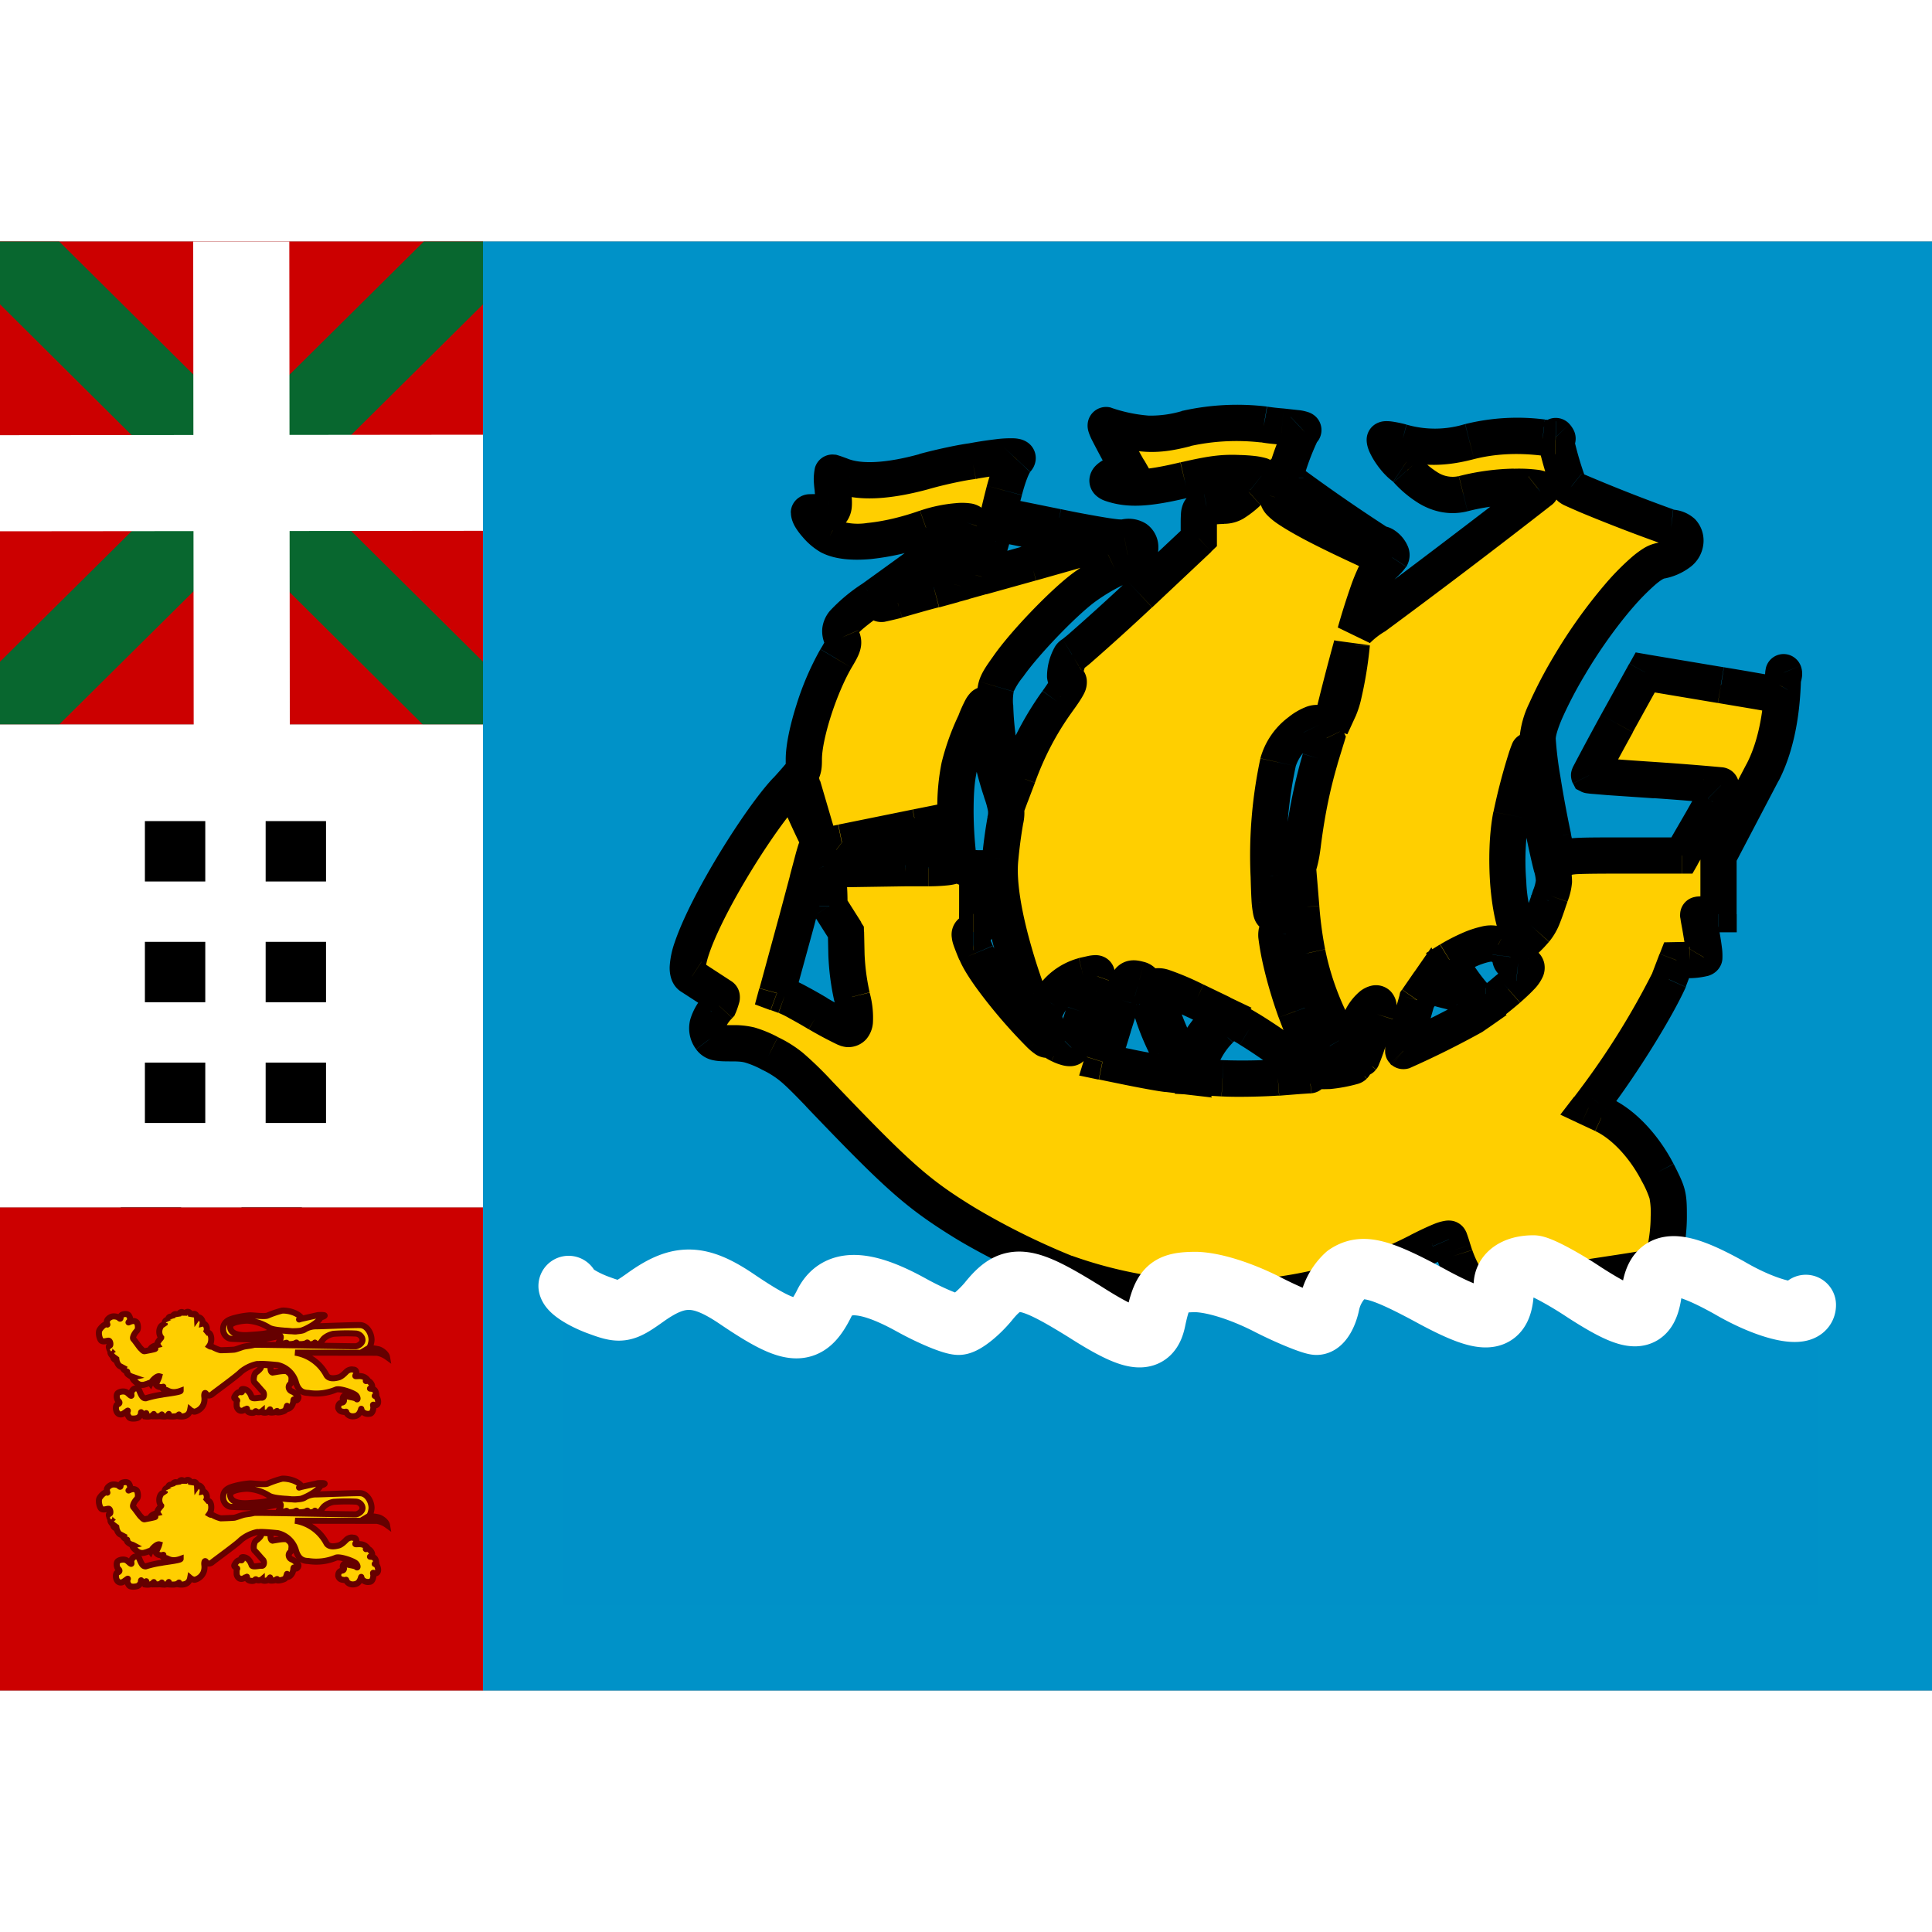 <svg fill="none" xmlns="http://www.w3.org/2000/svg" viewBox="0 0 16 12" height="1em" width="1em">
  <rect x="0" y="0" width="16" height="12" fill="#808080" stroke="none"/>
  <path fill="#C00" d="M0 0h4v4H0z"/>
  <path d="M4 .52V0h-.49L0 3.48V4h.49L4 .52z" fill="#08672F"/>
  <path d="M0 .52V0h.49L4 3.48V4h-.499L0 .52z" fill="#08672F"/>
  <path d="M0 1.604L4 1.6v.796L0 2.4v-.796z" fill="#fff"/>
  <path d="M1.6 0h.796L2.4 4h-.796L1.6 0zM0 4h4v4H0V4z" fill="#fff"/>
  <path fill="#000" d="M1.2 4.8h.5v.5h-.5zm0 2h.5v.5h-.5zm0-1h.5v.5h-.5zM1 8h.5v.5H1zm1.2-2.2h.5v.5h-.5zM2 8h.5v.5H2zm.2-3.2h.5v.5h-.5zm0 2h.5v.5h-.5z"/>
  <path d="M0 12h4V8H0v4z" fill="#C00"/>
  <path d="M4 0h12v12H4V0z" fill="#0092C8"/>
  <path d="M1.335 9.077c-.038-.046 0-.131.033-.095-.017-.035.012-.062.025-.045-.006-.028.022-.047.035-.02-.004-.032.037-.05.048-.016 0-.031.041-.056.05-.01.008-.035.053-.04.057.01.013-.03.047-.027.049.015.014-.02.052.01.046.045.023-.006.052.044.023.08.05-.028.063.064.032.106.016.01.017.001.031.01.014.007.04.02.063.025.02 0 .098-.003.114-.005.015-.003.037-.011.063-.02.027-.01.066-.01.101-.02.029-.003.82.014.843.012.022-.003.056-.026.054-.054-.002-.028-.028-.049-.054-.051a1.499 1.499 0 00-.186.002.168.168 0 00-.077.036c-.008.006-.022.028-.034.042-.011.01-.042.011-.042-.002 0-.008-.003.002-.01.005-.01.007-.055.008-.053 0 .003-.01 0-.012-.012-.002a.15.15 0 01-.082.002c.006-.012.006-.01-.012-.001-.012.005-.06.01-.064 0 0-.009-.006-.005-.013-.003-.055.016-.06-.002-.052-.01.009-.007.022-.051.008-.049l-.131.026c-.03.005-.246 0-.275-.003-.03-.002-.063-.032-.065-.074-.003-.067.049-.084.08-.094a.69.69 0 01.142-.026c.032 0 .122.012.146.002a.817.817 0 01.12-.041c.031-.003.12.008.163.062-.022.01-.033.016-.008.007l.143-.032c.08-.004.059.009.02.02-.013.042-.129.103-.165.11a.517.517 0 01-.133-.001c-.017-.002-.1-.006-.13-.026a.378.378 0 00-.178-.057c-.037 0-.143.012-.142.05 0 .069.098.072.14.07.042-.003.147-.008.177-.02a.426.426 0 01.129-.017c.035 0 .086.009.102.006.016-.003.052-.003.07-.016a.178.178 0 01.094-.026c.039 0 .324-.012.363-.01.056 0 .095.065.096.12 0 .025-.012.063-.022.069a.59.59 0 01.075.01c.027.005.07.036.075.065a.2.2 0 00-.083-.035l-.678-.001a.356.356 0 01.26.187c.023.038.08.023.1.018.021-.005.046-.028.063-.046.018-.018.045-.023.057-.018.028-.003.032.028.022.043-.01.016.002.01.03.01.028 0 .052.01.069.033-.016.016-.024.003-.001.006.023.002.05.046.033.059-.015.007-.019.005 0 .007.029.003.037.022.04.057-.024.005-.012-.003 0 .01.013.012.03.069-.013.071-.016-.008-.016-.01-.013.008.004.018-.005.061-.03.061-.033.007-.064-.013-.068-.036-.003-.023-.003.045-.051.055-.045.011-.07-.016-.073-.03-.004-.012-.002-.002-.02-.004-.017-.003-.039-.003-.048-.033 0-.018.003-.042.034-.045.014-.003.018-.022.008-.024-.01-.003-.002-.041.02-.031.023.01.076.013.088.025.012.013.016-.01-.003-.03-.02-.02-.137-.062-.168-.046a.423.423 0 01-.218.028c-.02-.005-.081.009-.11-.084a.204.204 0 00-.152-.148c-.198-.02-.188-.004-.059.002 0 .018-.005.054.016.06.035-.005.108-.022.125-.006.018.015.035.028.032.064-.004.035.001.025-.014.04-.016.016-.01.046.015.057.025.01.035.023.051.038.016.015-.007.046-.02.036-.015-.01-.015-.01-.017.01-.001.02-.019.059-.048.062-.007-.003-.005-.013-.004-.021.002-.018-.006.022-.015.033-.006.008-.056.022-.07.015.007-.016.003-.01-.01-.002-.011.005-.076.014-.047-.018.007-.012-.01.015-.02.02-.008.005-.047.008-.047-.007-.012.01-.04.01-.045.002-.009-.01-.01.008-.025.01-.016.003-.05-.002-.052-.023-.002-.02.003-.007-.016-.005-.047.033-.07-.012-.07-.028 0-.015-.002-.033.004-.043.005-.01-.033-.014-.022-.034.014-.024.027-.042.053-.038.012.003.01-.005.005-.015-.005-.01.014-.015.037-.005.023.01.039.036.046.059.007.023.06.005.084.007.022.003.024-.038.01-.05-.014-.014-.052-.06-.068-.075-.016-.015-.005-.069.009-.082.081-.058.036-.076.007-.071a.315.315 0 00-.131.065c-.025.028-.215.166-.233.181-.017.016-.043.02-.053.002-.01-.018-.018-.006-.016.02.014.097-.068.127-.083.126a.07.07 0 01-.034-.016c-.01.054-.056.06-.097.054 0-.006.008-.018.003-.014-.013.019-.054.017-.09.014-.002-.011.012-.025.005-.017-.012.023-.032.02-.066.017 0-.005.016-.022.008-.012-.014.017-.045.011-.068.012-.003-.004.012-.03-.002-.013-.013.015-.04.018-.067.014-.005-.013.006-.013.008-.021.007-.013-.003 0-.012 0-.009 0-.02.003-.026-.01-.005-.013-.002.013-.007.02-.006.006-.011.02-.029.025-.017.005-.063.01-.07-.013-.01-.01-.014-.033-.007-.046.007-.013-.033.025-.05.028-.052.01-.058-.074-.036-.082.023-.007.02-.02.007-.03C.967 9.59.96 9.55.976 9.537c.016-.013.052-.02.075-.005.014.01.043.043.037.018-.004-.016.006-.036.017-.045.01-.009.04-.011.048.009.018.047.031.067.054.066a.833.833 0 01.133-.03c.025-.006.156-.02.156-.032-.079.029-.11-.008-.12-.006-.008.003-.03-.008-.03-.015 0-.016.02-.014-.008-.009-.016-.001-.031-.002-.046-.02-.002-.01.02-.042.027-.07-.018-.005-.058.03-.072.06-.009-.012-.012-.001-.045.007a.07.07 0 01-.055-.003c-.014-.007-.069-.051-.042-.057l-.02-.007c-.02-.009-.038-.026-.032-.03-.005-.008.005-.008-.003-.01-.01-.002-.036-.022-.03-.03l-.028-.015C.979 9.306.967 9.28.965 9.266c-.011.001-.035-.021-.024-.028C.922 9.224.907 9.2.919 9.192c-.01-.009-.018-.025-.01-.019-.012-.014-.008-.03 0-.03.009 0 .006-.04-.01-.04s-.041.013-.06 0c-.015-.013-.028-.067-.014-.09.014-.023.042-.048.056-.046.014.003.007.008.004-.015-.004-.023.02-.04.035-.046.018-.009.054-.003.065.008.01.01.014.01.014-.008 0-.013.013-.02.025-.022.02-.005.036 0 .043.01.01.016.017.035.003.05-.014.016-.001.003.021-.002.015-.006.041.001.046.018.006.017.01.048-.005.063-.016.016-.039.054-.027.067.013.013.051.069.06.077.009.007.02.025.033.023l.042-.008c.049-.01.07-.016.008-.014.014-.02.044-.027.057-.03-.012-.018.03-.056.03-.06zm0 1.393c-.038-.047 0-.132.033-.096-.017-.035.012-.062.025-.045-.006-.028.022-.047.035-.02-.004-.032.037-.05.048-.016 0-.031.041-.056.05-.01.008-.035.053-.04.057.01.013-.03.047-.027.049.015.014-.02.052.01.046.044.023-.005.052.045.023.082.05-.029.063.064.032.105.016.01.017.002.031.01a.27.27 0 00.063.025c.02 0 .098-.003.114-.005.015-.003.037-.012.063-.02.027-.01.066-.01.101-.02.029-.003.82.014.843.012.022-.003.056-.026.054-.054-.002-.028-.028-.049-.054-.051a1.508 1.508 0 00-.186.002.168.168 0 00-.077.036c-.008.006-.022.028-.034.042-.011.01-.042.011-.042-.002 0-.008-.003.002-.01.005-.01.007-.055.008-.053 0 .003-.01 0-.012-.012-.002a.149.149 0 01-.082.002c.006-.012.006-.01-.012-.001-.012.005-.06.01-.064 0 0-.009-.006-.005-.013-.003-.055.016-.06-.002-.052-.01.009-.007.022-.051.008-.049l-.131.026c-.03.005-.246 0-.275-.003-.03-.002-.063-.032-.065-.074-.003-.067.049-.084.08-.094a.692.692 0 01.142-.026c.032 0 .122.012.146.002a.818.818 0 01.12-.041c.031-.003.12.008.163.062-.022.01-.033.016-.008.007l.143-.032c.08-.004.059.009.02.02-.013.042-.129.102-.165.11a.517.517 0 01-.133-.001c-.017-.002-.1-.006-.13-.027a.379.379 0 00-.178-.056c-.037 0-.143.012-.142.05 0 .069.098.072.14.07.042-.003.147-.008.177-.02a.429.429 0 01.129-.017c.035 0 .086.009.102.006.016-.002.052-.003.07-.016a.178.178 0 01.094-.026c.039 0 .324-.012.363-.01.056 0 .095.065.096.12 0 .025-.012.063-.022.069a.59.59 0 01.075.01c.027.005.07.036.075.065a.201.201 0 00-.083-.035l-.678-.001a.356.356 0 01.26.187c.023.038.08.023.1.018.021-.005.046-.028.063-.046.018-.018.045-.023.057-.018.028-.003.032.028.022.043-.01.015.002.01.03.01.028 0 .052.01.069.033-.016.016-.024.003-.001.006.023.002.05.046.033.059-.015.008-.019.005 0 .007.029.003.037.022.04.057-.024.005-.012-.003 0 .01.013.012.03.069-.013.071-.016-.008-.016-.009-.013.008.004.018-.005.061-.03.061-.033.007-.064-.013-.068-.036-.003-.023-.003.045-.051.055-.045.011-.07-.016-.073-.03-.004-.012-.002-.002-.02-.004-.017-.003-.039-.003-.048-.034 0-.017.003-.04.034-.044.014-.003.018-.022.008-.024-.01-.003-.002-.041.02-.031.023.01.076.013.088.025.012.013.016-.01-.003-.03-.02-.02-.137-.061-.168-.046a.422.422 0 01-.218.028c-.02-.005-.081.009-.11-.084a.204.204 0 00-.152-.148c-.198-.02-.188-.004-.059.002 0 .018-.005.054.016.06.035-.005.108-.022.125-.006.018.015.035.028.032.063-.004.036.001.026-.014.041-.016.016-.01.046.015.057.025.01.035.023.051.038.016.015-.007.046-.02.036-.015-.01-.015-.01-.017.01-.001.02-.019.059-.048.062-.007-.003-.005-.013-.004-.021.002-.018-.006.022-.015.033-.006.008-.056.022-.07.015.007-.016.003-.01-.01-.002-.011.005-.076.014-.047-.018.007-.012-.01.015-.02.02-.008.005-.047.008-.047-.007-.012.01-.04.01-.045.002-.009-.01-.01.008-.025.01-.016.003-.05-.002-.052-.023-.002-.02.003-.007-.016-.005-.047.033-.07-.012-.07-.028 0-.015-.002-.033.004-.043.005-.01-.033-.014-.022-.034.014-.024.027-.042.053-.038.012.003.01-.005.005-.015-.005-.01.014-.015.037-.005.023.01.039.036.046.059.007.023.06.005.084.007.022.003.024-.038.01-.05-.014-.014-.052-.06-.068-.075-.016-.015-.005-.069.009-.082.081-.058.036-.076.007-.071a.315.315 0 00-.131.065c-.025.028-.215.166-.233.181-.017.016-.043.02-.053.002-.01-.018-.018-.005-.016.02.014.096-.068.127-.083.126a.07.07 0 01-.034-.016c-.01.054-.056.06-.097.054 0-.006.008-.018.003-.014-.013.019-.054.017-.09.014-.002-.011.012-.025.005-.017-.012.023-.032.02-.066.017 0-.005.016-.022.008-.012-.014.017-.045.011-.068.012-.003-.004.012-.03-.002-.013-.013.015-.04.018-.067.014-.005-.013.006-.013.008-.021.007-.013-.003 0-.012 0-.009 0-.02.003-.026-.01-.005-.013-.002.013-.007.02-.006.006-.011.02-.029.025-.017.005-.063.01-.07-.013-.01-.01-.014-.033-.007-.046.007-.013-.033.025-.05.028-.052.01-.058-.074-.036-.082.023-.007.02-.02.007-.03-.012-.01-.019-.051-.003-.064.016-.013.052-.02.075-.005.014.01.043.043.037.018-.004-.016.006-.036.017-.044.01-.01.04-.012.048.008.018.047.031.067.054.066a.83.83 0 01.133-.03c.025-.006.156-.02.156-.032-.079.029-.11-.008-.12-.006-.008.003-.03-.008-.03-.015 0-.016.02-.014-.008-.009-.016-.001-.031-.002-.046-.02-.002-.01.02-.042.027-.07-.018-.005-.058.03-.072.06-.009-.012-.012-.001-.045.007a.07.07 0 01-.055-.003c-.014-.007-.069-.051-.042-.057a.069.069 0 00-.02-.007c-.02-.009-.038-.026-.032-.03-.005-.008.005-.008-.003-.01-.01-.002-.036-.022-.03-.03l-.028-.015c-.013-.008-.025-.034-.027-.047-.011.001-.035-.021-.024-.028-.019-.014-.034-.038-.022-.046-.01-.009-.018-.025-.01-.019-.012-.014-.008-.03 0-.03.009 0 .006-.04-.01-.04s-.041.013-.06 0c-.015-.013-.028-.067-.014-.09.014-.023.042-.048.056-.046.014.003.007.008.004-.015-.004-.023.02-.04.035-.046.018-.009.054-.003.065.008.01.01.014.01.014-.008 0-.013.013-.02.025-.022.02-.005.036 0 .043.01.01.016.017.035.003.05-.014.016-.001.003.021-.002.015-.006.041.001.046.018.006.018.01.048-.005.063-.016.016-.039.054-.027.067.013.013.051.069.06.077.009.007.02.025.033.023l.042-.008c.049-.01.07-.016.008-.014.014-.02.044-.027.057-.03-.012-.018.03-.056.03-.06z" fill="#FFCF00" stroke="#650000" stroke-width=".05"/>
  <path fill-rule="evenodd" clip-rule="evenodd" d="M9.823 1.549c.185-.046.485-.061.646-.034.032.007.09.012.149.018.095.009.19.018.176.03a1.446 1.446 0 00-.148.396c0 .021.755.546.787.546.042 0 .106.076.089.106a1.05 1.05 0 01-.104.105c-.046.044-.122.27-.194.522a.672.672 0 01.165-.135c.11-.074 1.082-.812 1.365-1.036.032-.023-.048-.038-.215-.036a1.83 1.83 0 00-.42.057c-.225.057-.393-.118-.465-.193a.278.278 0 00-.031-.03c-.063-.043-.154-.174-.154-.223 0-.01.061-.002.141.02.186.052.35.05.562-.005.19-.049.392-.06.605-.034l.028.004c.038.007.063.01.078.01.014.092.105.389.122.403.034.03.779.323.836.33.084.01.118.044.118.116 0 .07-.086.135-.209.158-.143.028-.502.442-.753.87-.17.287-.262.5-.262.604 0 .106.063.51.129.817.04.182.05.213.071.184.024-.03.087-.034.51-.034h.485l.164-.286c.09-.158.163-.291.158-.294a9.572 9.572 0 00-.546-.044 19.24 19.24 0 01-.545-.04 8.881 8.881 0 01.23-.43l.235-.422.476.08.15.025c.2.034.361.06.387.066.046.008.063 0 .1-.066a.41.41 0 00.027-.058v.01c-.005.137-.02.483-.168.77l-.365.695v.48h-.084a.45.45 0 00-.084.005l.016.099.015.085a.635.635 0 01.02.171c-.007.01-.062.02-.121.02l-.11.001-.061.16a6.55 6.55 0 01-.618.997l-.051.065.118.055c.167.076.34.258.454.478.088.174.093.186.093.37 0 .18-.049.41-.089.413l-.51.078-.233.036c-.4.061-.738.108-.753.103-.044-.016-.15-.194-.186-.31l-.013-.043c-.014-.044-.026-.082-.031-.093-.004-.017-.087.013-.256.1a3.44 3.44 0 01-.852.306 3.73 3.73 0 01-2.07-.127 6.052 6.052 0 01-.84-.416c-.39-.241-.551-.383-1.203-1.066-.211-.22-.266-.264-.41-.336-.145-.072-.187-.083-.314-.083-.118 0-.15-.006-.175-.04-.053-.074-.032-.16.07-.27 0 0 .031-.072.02-.079l-.247-.16c-.19-.098.499-1.244.784-1.544.139-.148.145-.157.145-.258 0-.203.13-.603.266-.836.064-.105.07-.124.049-.173-.04-.089 0-.14.257-.324.51-.365.808-.59.817-.615.015-.047-.207-.03-.378.03-.342.12-.65.148-.798.071-.067-.033-.17-.152-.17-.196 0-.007.07-.007.156 0 .064.004.051-.1.04-.193a.829.829 0 01-.007-.086c0-.03.003-.053.007-.053l.066.023.022.009c.15.052.378.04.67-.04.143-.04.324-.079.4-.087 0 0 .43-.08.368-.013-.034.036-.07.127-.104.256-.03.11-.05.2-.05.203l.065.013.424.086c.32.066.509.095.555.087.08-.017.131.017.131.087 0 .059-.042.095-.211.173a1.796 1.796 0 00-.264.16 3.833 3.833 0 00-.618.648.613.613 0 00-.099.166c-.01.037-.01.078-.01.153 0 .178.041.449.096.635l.034.116.059-.159a2.51 2.51 0 01.325-.62c.095-.13.112-.166.084-.177-.044-.017 0-.188.038-.211.038-.024.292-.248.562-.502l.49-.46v-.123c0-.119.001-.123.065-.136a1.06 1.06 0 01.143-.012c.061-.002.1-.024.203-.117.067-.063.118-.122.107-.13a.63.63 0 00-.187-.024c-.137-.006-.23.006-.45.057-.31.074-.462.08-.606.032-.099-.034.049-.093.142-.119 0 0-.22-.378-.186-.368.291.09.412.093.663.03zm4.95 2.02c-.004-.011-.005.007-.006.047.007-.02.01-.038.007-.047zM12.89 1.615c-.008-.008-.009.001-.006.023.02 0 .02-.006.006-.023zm-1.694 1.728c-.093.333-.174.674-.174.674l.074-.16c.04-.09.1-.451.1-.506v-.008zm.188-.762l-.002-.001.002.001zm-.002-.001c-.043-.028-.771-.54-.771-.54l-.025.084c-.024.08.595.363.759.439l.037.017zm-2.74-.168c.443.09.452.093.37.116l-.213.06-.258.073-.41.115.015-.057c.047-.195.101-.383.112-.383.008 0 .18.034.384.076zm-.739.427l.043-.152.052-.178c.007-.013.007-.025.005-.025-.007 0-.69.501-.707.516a.563.563 0 00.135-.03l.308-.087.164-.044zm3.084 1.273l-.053.174a4.38 4.38 0 00-.142.691.661.661 0 01-.11.336 1.565 1.565 0 00-.103.2c-.056.129-.062.036-.071-.259a3.682 3.682 0 01.078-.941c.044-.2.316-.374.346-.313l.055.112zm-2.662.685c.017-.072.011-.116-.031-.24a2.302 2.302 0 01-.118-.555c.004-.21-.018-.224-.097-.023-.135.302-.165.433-.165.746 0 .172.01.322.027.375.024.08.034.09.089.09h.063v.265c0 .22-.004.264-.031.264-.045 0-.04.024.023.174.101.243.633.81.58.706-.173-.357-.422-1.083-.382-1.487.013-.124.032-.268.042-.315zm4.525.385c.027.108.027.127-.01.237a1.486 1.486 0 00-.014.04.816.816 0 01-.109.241c-.1.11-.101.112-.127.066-.1-.193-.139-.681-.075-1.013.027-.146.135-.535.147-.535.004 0 .017.078.032.173.027.195.11.614.156.791zM6.647 4.51l.137.467s-.188-.391-.192-.431l.055-.036zm1.234.662c0 .01-.086.019-.192.019h-.192l-.525.008c.003-.014.15-.074.32-.145h.001l.104-.043c.197.01.393.023.413.049a.49.49 0 01.071.112zm-.484-.16l-.08-.005c-.171-.008-.327-.016-.345-.03l.616-.125.235-.047c-.009.03-.217.12-.426.206zm-.391.707l-.138-.215c0-.176-.008-.24-.046-.328a.553.553 0 00-.067-.135c-.004 0-.03.1-.068.247l-.095.357-.158.58.063.023c.036.013.16.078.276.148.119.07.23.127.25.127.067 0 .075-.087.033-.267a1.877 1.877 0 01-.046-.35l-.004-.187zm3.821.176c.049.245.137.476.275.717.065.114.116.211.111.215a.778.778 0 01-.255.043c-.03-.02-.148-.275-.228-.495-.09-.248-.173-.59-.158-.654a1.84 1.84 0 01.101-.234l.087-.18.017.207c.008.114.03.286.05.38zm1.682.03c.005-.036-.019-.058-.101-.1-.11-.055-.403.125-.403.125.067.14.251.383.3.383.012 0 .095-.064.185-.142.175-.152.194-.203.082-.214-.056-.006-.067-.014-.063-.053zm-.264.46l-.054.039c-.074.05-.56.29-.57.28a5.99 5.99 0 01.114-.422l.103-.148c.021.04.081.055.143.07.055.014.11.027.142.059l.123.122zm-.966.379a5.63 5.63 0 00.127-.364c.059-.19-.136-.044-.16.127-.016.112.005.265.033.237zm-2.3-.379c-.049.15-.097.284-.106.292-.008.01-.053 0-.099-.023-.07-.036-.087-.057-.11-.15-.025-.104-.025-.112.028-.203a.457.457 0 01.278-.22c.114-.028.12-.028.11.002-.005.01-.03.086-.063.186l-.038.116zm.69.305a1.821 1.821 0 01-.15-.391c-.03-.144-.044-.176-.082-.186-.085-.024-.093-.013-.148.171l-.068.22-.04.127-.05.163.215.044c.116.023.262.05.323.057l.11.013-.11-.218zm.234-.4l.22.106-.098.11a.788.788 0 00-.133.207.579.579 0 01-.048.112c-.038.043-.274-.507-.274-.636 0-.045.078-.02.333.101zm.68.635l.263-.02c.043-.004-.268-.238-.5-.38a1.313 1.313 0 00-.152-.087.83.83 0 00-.093.093.69.69 0 00-.179.322l-.013.065.216.013c.118.006.325.002.457-.006z" fill="#FFCF00"/>
  <path d="M10.469 1.515l.03-.147h-.005l-.025.147zm-.646.034l-.037-.145.037.145zm.795-.016l.014-.15-.014.15zm.176.03l-.101-.11-.002.002.103.109zm.728 1.048l.125.083.005-.009-.13-.074zm-.104.105l-.101-.11.101.11zm-.194.522l-.144-.041.266.129-.122-.088zm.165-.135l-.084-.124.084.124zm1.365-1.036l-.089-.12-.004.003.093.117zm-.215-.036l-.002-.15.002.15zm-.42.057l-.036-.145.036.145zm-.465-.193l-.112.1.004.003.108-.103zm0 0l.113-.1-.002-.002-.11.102zm0 0l.111-.102-.002-.002-.109.104zm-.031-.03l.083-.126-.083.125zm-.013-.204l.041-.144h-.002l-.039.144zm.562-.004l-.038-.145.038.145zm.605-.034l.024-.148h-.006l-.018.148zm.028.004l.026-.147h-.002l-.024.147zm0 0l-.026.148h.002l.024-.147zm.2.413l.1-.113-.006-.004-.094.117zm.836.33l.019-.15h-.003l-.016.15zm-.09.274l-.029-.147.028.147zm-.754.87l-.13-.076.13.076zm-.133 1.42l-.147.032v.001l.147-.032zm.071.185l-.118-.093-.004.006.122.087zm.995-.034v.15h.086l.043-.075-.13-.075zm.164-.286l.13.075-.13-.075zm.158-.294l-.106.107.018.017.021.01.067-.134zm-.546-.044l-.01.15.01-.15zm-.545-.04l-.134.067.023.045.044.022.067-.134zm.23-.43l-.13-.072.13.073zm.235-.422l.024-.148-.104-.018-.052.093.132.073zm.476.08l-.024.148.024-.148zm.15.025l-.026.148.025-.148zm0 0l-.025.148.025-.148zm0 0l.025-.148-.025.148zm0 0l.025-.148-.025.148zm0 0l-.024.148.025-.148zm0 0l.025-.148-.024.148zm.387.066l-.03.147h.003l.027-.147zm.1-.066l.13.076.002-.003-.131-.073zm.027-.048l-.15-.006.15.006zm-.168.77l.133.07v-.001l-.133-.07zm-.365.695l-.133-.07-.017.033v.037h.15zm0 .48v.15h.15v-.15h-.15zm-.152.104l.148-.026-.148.026zm.015.085l.148-.026-.148.026zm.02.171l-.12-.09-.005.006-.005.007.13.077zm-.121.02V5.8h-.003l.003.15zm-.11.001l-.003-.15-.1.002-.037.095.14.053zm-.061.16l.137.062.003-.008-.14-.053zm-.618.997l.118.091.001-.001-.12-.09zm-.051.065l-.119-.091-.114.148.17.08.063-.137zm.118.055l-.063.136.063-.136zm.454.478l.133-.068-.133.068zm.004.783l-.008-.15h-.014l-.014.004.036.146zm-.51.078l-.023-.148.023.148zm-.233.036l-.022-.148.022.148zm-.753.103l-.054.141.013.004.04-.145zm-.186-.31l.144-.045v-.001l-.144.046zm-.013-.043l.142-.046v-.002l-.143.048zm0 0l-.144.044.001.003.143-.047zm0 0l.143-.045-.143.045zm-.031-.093l-.146.037.003.011.005.011.138-.059zm-.256.1l.068.134h.001l-.069-.134zm-.852.306l.033.147-.033-.147zm-2.07-.127l-.052.141h.001l.05-.14zm-.84-.416l.079-.128-.08.128zM6.784 7.058l.108-.104-.108.104zm-.41-.336l.068-.134H6.44l-.066.134zm-.489-.123l-.122.087.002.003.12-.09zm.07-.27l.11.101.017-.018.01-.023-.137-.06zm.02-.079l-.081.126.081-.126zm-.247-.16l.082-.126-.007-.005-.006-.003-.069.133zm.784-1.544l.109.103-.11-.103zm.411-1.094l-.128-.077-.001.001.13.076zm.049-.173l.137-.06v-.002l-.137.062zm.257-.324l.087.122-.087-.122zm.817-.615l.142.047v-.002l-.142-.045zm-.378.03l-.049-.142.05.142zm-.798.071l.07-.133h-.002l-.068.133zm-.014-.196l.01-.15-.01.15zm.04-.193l-.149.014v.004l.15-.018zm0 0l.15-.014v-.003l-.15.017zm.066-.116l.051-.14-.051.14zm0 0l-.052.141.052-.14zm0 0l.051-.14-.051.14zm0 0l-.052.141.052-.14zm0 0l.052-.14h-.001l-.051.14zm0 0l-.052.14v.001l.052-.14zm.022.009l-.051.14.002.001.05-.141zm.67-.04l.04.144-.04-.145zm.4-.087l.017.15.01-.003-.027-.147zm.368-.013l.109.103-.11-.103zm-.104.256l.145.039v-.001l-.145-.038zm-.05.203h-.15v.15h.15v-.15zm.065.013l-.03.147.03-.147zm0 0l.03-.147-.03.147zm.424.086l.03-.147-.03.147zm.555.087l.027.148.004-.001-.03-.147zm-.08.26l-.063-.136h-.001l.064.136zm-.264.16l.09.12-.09-.12zm-.618.648l.123.086-.123-.086zm-.099.166l.144.042-.144-.042zm.086.788l.144-.042-.144.042zm.034.116l-.144.042.126.435.158-.425-.14-.052zm.059-.159l.14.053.001-.001-.141-.052zm.325-.62l-.121-.087.121.088zm.084-.177l.054-.14-.054.14zm.038-.211L8.8 3.293l.078.128zm.562-.502l.102.11-.102-.11zm.49-.46l.102.109.047-.045v-.065h-.15zm.065-.259l-.026-.147h-.004l.03.147zm.143-.012v.15h.005l-.005-.15zm.203-.117l.1.112.003-.002-.103-.11zm.107-.13l-.106.105.006.006.007.005.094-.117zm-.187-.024l-.007.15h.003l.004-.15zm-.45.057l-.034-.146.034.146zm-.606.032l-.048.142.048-.142zm.142-.119l.04.145.187-.051-.097-.169-.13.075zM9.16 1.52l-.045.144h.001l.044-.144zm5.614 2.05l.14-.053-.002-.004-.138.057zm-1.885-1.954l.115-.097-.006-.007-.109.104zm-1.867 2.402l-.146-.035.282.098-.136-.063zm.173-.674h.15l-.295-.04.145.04zm-.1.513l.137.063v-.001l-.137-.062zm.1-.505l-.15-.001h.15zm.188-.77l.106-.106-.015-.016-.02-.01-.07.132zm-.773-.541l.086-.123-.17-.12-.06.2.144.043zm-.025.084l.143.044-.143-.044zm.759.439l-.063.136.063-.136zM9.01 2.528l-.04-.144-.004.001.044.143zm-.369-.116l-.03.147.03-.147zm.157.176l-.04-.144h-.001l.041.144zm0 0l.04.145h.002l-.042-.145zm-.258.073l.04.145-.04-.145zm-.41.115l-.145-.038-.065.252.25-.07-.04-.144zm.015-.057l.145.037.001-.003-.146-.034zm-.2-.032L7.8 2.643v.004l.144.04zm-.043.152l.04.145.082-.022.023-.083-.145-.04zm.095-.33l-.134-.067-.006.013-.004.013.144.041zM7.295 3l-.1-.112-.014.013-.011.017.125.083zm.135-.029l.038.145h.003L7.43 2.97zm.308-.087l.038.146-.038-.146zm3.195 1.403l-.144-.044v.001l.144.043zm.053-.174l.143.044.017-.057-.026-.053-.134.066zm-.195.865l-.148-.02v.001l.148.02zm-.11.336l-.128-.077v.002l.129.075zm-.103.2l.138.059.003-.008.003-.007-.144-.045zm-.071-.259l.15-.005v-.002l-.15.007zm.078-.941l-.147-.032.147.032zM10.93 4l-.135.065v.001L10.931 4zm-2.638.556l-.142.048.142-.048zm.031.241l-.146-.034v.001l.146.033zm-.15-.795L8.025 4v.006l.15-.003zm-.096-.023l.137.061.002-.006-.14-.055zm-.138 1.12l.145-.041-.002-.004-.143.046zm.152.092h.15v-.15h-.15v.15zm-.008.702l.138-.058-.138.058zm.58.706l-.135.065.002.003.133-.068zm-.382-1.487l-.149-.015.15.015zm4.556.307l.142.05v-.001l-.142-.049zm.011-.237l.145-.037-.145.037zm-.024.277l-.143-.047-.001.006.144.04zm0 0l.143.044.001-.003-.144-.041zm0 0l.142.047.001-.003-.143-.044zm-.109.241l.111.1-.11-.1zm-.127.066l-.132.07v.002l.132-.072zm-.075-1.013l.147.028-.147-.028zm.179-.362l.148-.02v-.003l-.148.023zm-5.909.586l-.135.065.279-.107-.144.042zm-.137-.467l.144-.043-.057-.194-.17.111.083.126zm-.055.036L6.51 4.42l-.077.05.01.091.149-.015zm.905.645v-.15h-.002l.002.15zm-.525.008l-.145-.039-.051.192.198-.003-.002-.15zm.32-.145l.058.14v-.001l-.057-.139zm0 0l.059.139-.058-.139zm.001 0l-.056-.139-.002.001.058.138zm0 0l-.041-.144-.008.002-.007.003.056.14zm0 0l.041.145.008-.003.008-.003-.057-.139zm.517.006l.12-.091-.003-.002-.117.093zm-.492-.053l.007-.15-.007.15zm-.346-.03l-.03-.147-.327.066.267.201.09-.12zm.616-.125l.03.147-.03-.147zm.235-.047l.144.04.065-.236-.24.049.03.147zm-.955.699h-.15v.043l.024.037.126-.08zm.138.215l.15-.003-.001-.042-.023-.035-.126.08zm-.184-.543l-.139.057.001.002.138-.06zm-.135.112l.145.038-.145-.038zm0 0l-.145-.038.145.038zm-.095.357l.145.04-.145-.04zm-.158.58l-.145-.04-.036.133.129.048.052-.141zm.063.023l-.052.14.002.001.05-.141zm.276.148l-.077.129h.001l.076-.129zm.283-.14l.146-.034V6.22l-.146.037zm-.046-.35l.15-.004-.15.003zm4.092.706l-.13.074.13-.074zm-.275-.717l.148-.03-.001-.003-.147.033zm.386.932l.101.112.006-.006-.107-.106zm-.255.043l-.081.126.008.005.073-.131zm-.228-.495l.141-.051-.14.05zm-.158-.654l.146.034v-.002l-.146-.032zm.101-.234l.135.066v-.001l-.135-.065zm.087-.18l.15-.012-.046-.551-.24.498.136.065zm.017.207l.15-.01v-.002l-.15.012zm1.63.311l.07-.133-.002-.001-.067.134zm.102.1l-.149-.018v.001l.15.016zm-.504.025l-.079-.128-.115.071.059.123.135-.066zm.485.24l.098.115-.098-.114zm.082-.213l-.016.15h.002l.014-.15zm-.381.447l.084.123h.001l-.085-.123zm.054-.039l.086.124.147-.103-.126-.126-.107.105zm-.624.32l-.107.106.007.006.006.005.094-.117zm.114-.423l-.123-.086-.015.02-.006.025.144.04zm.103-.148l.132-.07-.115-.218-.14.202.123.086zm.143.07l.036-.145-.036.145zm.142.059l-.106.106.106-.106zm-.717.137l.142.047v-.002l-.142-.045zm-.127.364l.106.106.006-.006.005-.006-.117-.094zm-.034-.237l-.148-.022v.003l.148.02zm-2.372.15l-.106-.106-.006.006-.005.007.117.093zm.106-.292l-.143-.047v.001l.143.046zm-.205.27l-.069.132.002.001.067-.134zm-.11-.151l-.145.036.145-.036zm.028-.203l-.13-.076.13.076zm.278-.22l-.035-.146.035.146zm.11.002l.138.06.003-.01-.141-.05zm-.063.186l.143.047-.143-.047zm.502.03l-.147.03v.003L9.52 6.3zm.15.391l.134-.067-.134.067zm-.232-.577l.04-.145-.04.145zm-.148.171l.143.044v-.001l-.143-.043zm-.068.22l-.143-.045.143.045zm-.04.127l.144.044-.144-.044zm-.05.163l-.144-.045-.049.158.162.034.03-.147zm.215.044l-.03.147.03-.147zm.323.057l.017-.149h-.002l-.015.15zm.11.013l-.018.149.277.032-.126-.249-.134.068zm.344-.512l.112.1.131-.15-.178-.085-.066.135zm-.22-.106l.065-.135h-.001l-.064.135zm.122.216l.112.1-.112-.1zm-.133.207l.142.051-.142-.05zm-.048.112l-.106-.106-.006.006.112.1zm1.002.08v.15h.015l-.015-.15zm-.264.02l.01.15h.002l-.011-.15zm-.236-.4l-.08.127.002.001.078-.128zm-.245.006l.11.103.001-.001-.11-.102zm-.179.322l.147.028-.147-.028zm-.013.065l-.147-.028-.032.168.17.01.01-.15zm.216.013l-.01.15h.002l.008-.15zm.369-5.564a2.073 2.073 0 00-.708.037l.073.29a1.78 1.78 0 01.584-.03l.05-.297zm.138.016a1.836 1.836 0 01-.134-.015l-.059.294c.042.009.11.015.165.02l.028-.299zm.263.292a.154.154 0 00.009-.218.164.164 0 00-.07-.044.39.39 0 00-.065-.015l-.137-.015-.028.3c.049.004.092.008.12.012.017.003.02.004.014.002a.138.138 0 01-.053-.035.147.147 0 01.008-.209l.202.222zm-.1.284c0 .01 0 .013.002 0a2.023 2.023 0 01.112-.3c.007-.011.002 0-.013.014l-.205-.218c-.024.022-.039.05-.045.06a2.13 2.13 0 00-.142.379.306.306 0 00-.008.065h.3zm.638.396c.021 0 .037.005.041.006l.012.004.003.001a14.378 14.378 0 01-.734-.509l.005.006a.132.132 0 01.013.017c.002.003.023.034.023.08h-.3c0 .046.021.077.024.081a.174.174 0 00.034.04l.031.026.09.068a14.126 14.126 0 00.674.457.288.288 0 00.039.016.157.157 0 00.045.007v-.3zm.219.33a.183.183 0 00.01-.156.302.302 0 00-.112-.137.214.214 0 00-.117-.037v.3a.102.102 0 01-.048-.012c-.003-.002-.002-.002 0 0l-.005-.009a.099.099 0 01-.006-.03c0-.016.002-.041.017-.068l.26.149zm-.132.142l.073-.07a.523.523 0 00.053-.063l-.25-.167.005-.006-.004.005a.83.83 0 01-.08.08l.203.221zm-.152.453c.036-.125.072-.241.104-.33.016-.045.03-.08.042-.105.015-.032.018-.03.006-.019l-.204-.22a.363.363 0 00-.073.11 1.521 1.521 0 00-.053.132 5.858 5.858 0 00-.11.349l.288.083zm-.063-.3a.794.794 0 00-.203.17l.244.176a.6.6 0 01.127-.098l-.168-.249zm1.356-1.03c-.283.224-1.252.959-1.356 1.029l.168.249a63.98 63.98 0 001.374-1.043l-.186-.235zm-.12.231c.081 0 .132.003.154.007h.003a.11.11 0 01-.036-.02.143.143 0 01-.049-.138c.011-.054.048-.08.052-.084l.178.242a.157.157 0 00.01-.253.19.19 0 00-.063-.033.315.315 0 00-.044-.01 1.25 1.25 0 00-.21-.01l.005.3zm-.386.053a1.68 1.68 0 01.386-.053l-.005-.3a1.99 1.99 0 00-.453.062l.072.29zm-.609-.236a.958.958 0 00.208.172c.101.06.24.104.401.064l-.073-.291a.23.23 0 01-.177-.032.67.67 0 01-.142-.12l-.217.207zm-.004-.004l.225-.199-.225.2zm.002.002l.221-.203-.221.203zm-.004-.007a.144.144 0 01-.008-.006c-.002 0-.002-.002-.003-.002l.001.001a.522.522 0 01.007.006.031.031 0 00.01.01l.216-.207-.022-.022a.24.24 0 00-.035-.03l-.166.25zm-.221-.347c0 .048.019.092.03.114a.625.625 0 00.05.085c.034.05.086.111.14.148l.167-.25-.002-.001a.151.151 0 01-.021-.02.472.472 0 01-.064-.092l-.003-.007.001.006.002.017h-.3zm.33-.126a1.036 1.036 0 00-.12-.025.318.318 0 00-.057-.003.175.175 0 00-.056.012.153.153 0 00-.097.142h.3a.148.148 0 01-.091.136.13.13 0 01-.04.01h.001a.747.747 0 01.083.018l.077-.29zm.485-.004a.846.846 0 01-.483.005l-.082.288c.215.062.408.058.64-.003l-.075-.29zm.661-.038a1.794 1.794 0 00-.66.038l.074.29c.17-.043.353-.053.55-.03l.036-.298zm.034.005l-.028-.004-.047.296.028.005.047-.297zm.002 0l-.052.296.052-.295zm.055.009l-.012-.002a2.415 2.415 0 01-.045-.007l-.048.297a.936.936 0 00.1.012l.005-.3zm.213.435a.138.138 0 01.027.029l.007.01c.001.003.002.003 0 0a2.66 2.66 0 01-.101-.346l-.297.043a2.869 2.869 0 00.123.422.3.3 0 00.022.042.16.16 0 00.031.034l.188-.234zm.758.297c.011.002.017.004.008.001a13.676 13.676 0 01-.776-.306c-.011-.006 0 0 .015.012l-.198.225c.019.017.04.027.045.03l.035.016.098.043a13.761 13.761 0 00.696.268c.008.002.026.008.044.01l.033-.299zm.252.266a.256.256 0 00-.072-.188.298.298 0 00-.178-.077l-.037.297a.144.144 0 01.018.004h.001s-.007-.003-.015-.01a.066.066 0 01-.016-.026c-.002-.006-.001-.007-.001 0h.3zm-.33.306a.512.512 0 00.212-.09.275.275 0 00.118-.216h-.3c0-.03.018-.036 0-.023a.218.218 0 01-.087.034l.056.295zm-.653.798c.121-.206.268-.41.401-.563a1.93 1.93 0 01.178-.181.503.503 0 01.06-.046c.018-.01.021-.01.013-.008l-.056-.295a.345.345 0 00-.114.047.799.799 0 00-.098.074 2.13 2.13 0 00-.21.213 4.263 4.263 0 00-.433.607l.259.152zm-.241.528c0-.018.011-.072.055-.173a3.41 3.41 0 01.186-.355l-.259-.152a3.706 3.706 0 00-.202.387.803.803 0 00-.08.293h.3zm.126.785a9.328 9.328 0 01-.088-.475 2.958 2.958 0 01-.038-.31h-.3c0 .067.018.207.042.357.024.154.057.335.09.491l.293-.063zm-.198.129c.001-.001.011-.016.031-.03a.143.143 0 01.128-.015.136.136 0 01.068.053c.006.009.008.015.007.013a1.657 1.657 0 01-.037-.15l-.293.064c.02.086.034.153.05.193a.229.229 0 00.022.043.157.157 0 00.223.048.182.182 0 00.046-.045l-.245-.174zm.631-.097c-.209 0-.336 0-.414.006a.516.516 0 00-.106.016.202.202 0 00-.106.07l.236.184a.1.1 0 01-.047.034l.043-.005c.066-.004.181-.005.394-.005v-.3zm.486 0h-.486v.3h.486v-.3zm.034-.21l-.165.285.26.15.165-.286-.26-.15zm.221-.085a.15.15 0 01-.082-.141c0-.017.004-.03.005-.032l.003-.01.001-.003s0 .003-.004.01a9.816 9.816 0 01-.144.261l.26.149a9.733 9.733 0 00.165-.304.172.172 0 00.013-.057.151.151 0 00-.082-.142l-.135.269zm-.489-.03a21.94 21.94 0 01.524.042h.001a.124.124 0 01-.025-.008.142.142 0 01-.05-.032l.212-.213a.154.154 0 00-.099-.045 22.3 22.3 0 00-.544-.043l-.019.3zm-.602-.055a.148.148 0 00.052.015.587.587 0 00.048.005l.12.01.382.026.02-.3a37.405 37.405 0 01-.527-.038h-.006a.048.048 0 00.004 0 .138.138 0 01.042.014l-.135.268zm.166-.636a27.233 27.233 0 00-.23.428.22.22 0 00-.013.033.16.16 0 00-.005.023c0 .003-.006.042.015.085l.269-.134a.15.15 0 01.014.084.14.14 0 01-.008.035c-.001.003-.002.004 0 .002a25.765 25.765 0 01.222-.41l-.264-.146zm.234-.423l-.234.423.263.145.234-.423-.263-.145zm.633.005l-.477-.08-.05.296.478.08.05-.296zm.15.025l-.15-.025-.05.296.15.025.05-.296zm0 0l-.05.296.05-.296zm0 0l-.05.296.05-.296zm0 0l-.05.296.05-.296zm0 0l-.05.296.05-.296zm0 0l-.05.296.05-.296zm.391.067a25.492 25.492 0 00-.39-.067l-.05.296c.202.034.359.06.381.065l.059-.294zm-.058.006a.236.236 0 01-.014.023c-.002.002.004-.006.017-.014a.102.102 0 01.045-.015h.007l-.053.295a.218.218 0 00.16-.026.31.31 0 00.098-.112l-.26-.15zm.015-.033a.26.26 0 01-.017.036l.263.145a.551.551 0 00.037-.081l-.283-.1zm.291.066v-.01l-.3-.012v.01l.3.012zm-.184.833c.165-.32.179-.699.184-.833l-.3-.012c-.005.14-.02.454-.15.706l.266.139zm-.366.696l.365-.696-.265-.14-.365.697.265.139zm.017.41v-.48h-.3v.48h.3zm-.234.15h.084v-.3h-.084v.3zm.066-.145a.15.15 0 01-.088.136c-.014.006-.025.008-.027.009a.119.119 0 01-.012.002h.01l.051-.002v-.3a1.354 1.354 0 00-.095.004.193.193 0 00-.021.004.15.15 0 00-.118.147h.3zm.014.073l-.012-.07-.003-.018v-.003.018h-.3a.12.12 0 00.001.012v.006l.001.005.002.01.003.022.013.07.295-.052zm.015.085l-.015-.085-.295.052.014.084.296-.051zm-.009.287a.147.147 0 00.03-.077.543.543 0 00-.002-.082 2.367 2.367 0 00-.019-.128l-.296.051a2.114 2.114 0 01.02.132v-.01l.004-.02a.141.141 0 01.023-.046l.24.18zm-.24.08a.688.688 0 00.154-.02.198.198 0 00.035-.015.161.161 0 00.06-.058l-.258-.154a.14.14 0 01.07-.058h-.004a.394.394 0 01-.057.004v.3zm-.107.001l.11-.002-.006-.3-.11.002.006.3zm.076.064l.061-.16-.28-.107-.061.16.28.107zM13.325 7.2c.239-.316.522-.772.636-1.025l-.274-.123a6.409 6.409 0 01-.601.967l.24.181zm-.051.067l.05-.066-.237-.183-.05.066.237.183zm.063-.173l-.119-.055-.126.272.118.055.126-.272zm.523.545c-.124-.24-.318-.451-.524-.545l-.125.273c.127.058.279.21.383.41l.266-.138zm.11.44c0-.089 0-.157-.018-.227-.017-.067-.05-.13-.091-.212l-.268.136a.801.801 0 01.068.15.648.648 0 01.009.152h.3zm-.231.561a.171.171 0 00.127-.07.285.285 0 00.035-.062.758.758 0 00.036-.126c.02-.09.033-.202.033-.304h-.3c0 .079-.011.17-.026.242a.467.467 0 01-.02.073c-.004.008-.003.004.003-.004 0 0 .031-.045.096-.048l.016.3zm-.496.078l.362-.056a43.084 43.084 0 00.138-.021l.025-.005-.074-.29c.008-.003.013-.003.001-.001a7.058 7.058 0 01-.136.02c-.09.015-.216.034-.361.056l.045.297zm-.232.035l.232-.035-.045-.297-.232.036.045.296zm-.817.1c.02.005.037.006.038.006a.209.209 0 00.036-.002 37.005 37.005 0 00.743-.104l-.045-.296a36.624 36.624 0 01-.724.101h-.006.006a.132.132 0 01.034.006l-.082.289zm-.288-.411a1.114 1.114 0 00.17.32.396.396 0 00.037.043.213.213 0 00.068.044l.107-.28c.013.004.02.01.024.012l.006.004-.002-.002a.83.83 0 01-.123-.23l-.287.089zm-.013-.042l.013.043.286-.091-.014-.043-.285.091zm0 .002l.285-.095-.285.095zm0-.003l.286-.089-.287.09zm-.026-.078l.001.004.006.018.019.057.285-.09a1.517 1.517 0 00-.035-.107l-.276.118zm-.049.174c.083-.043.14-.069.175-.082l.018-.006c-.001 0-.019.003-.043-.002a.145.145 0 01-.109-.106l.291-.073a.156.156 0 00-.119-.115.185.185 0 00-.068 0 .406.406 0 00-.078.022c-.05.02-.118.051-.204.095l.137.267zm-.888.32c.329-.075.572-.162.887-.32l-.135-.267a3.288 3.288 0 01-.818.294l.066.293zm-2.154-.132a3.88 3.88 0 002.154.132l-.066-.293A3.58 3.58 0 018.878 8.4l-.102.283zm-.868-.43c.233.143.654.351.867.43l.103-.282a5.919 5.919 0 01-.812-.404l-.158.255zm-1.233-1.09c.654.684.825.838 1.233 1.09l.158-.256c-.374-.23-.523-.36-1.174-1.042l-.217.208zm-.368-.306a.727.727 0 01.152.094c.05.041.11.101.217.212l.216-.208a2.982 2.982 0 00-.243-.236 1.023 1.023 0 00-.207-.13l-.135.268zM6.06 6.79c.06 0 .087.003.112.01a.757.757 0 01.136.057l.133-.269a1.026 1.026 0 00-.193-.079.71.71 0 00-.188-.019v.3zm-.295-.1a.23.23 0 00.14.09c.045.01.099.01.155.01v-.3a1.224 1.224 0 01-.09-.003s.007.001.017.007a.07.07 0 01.018.016l-.24.18zm.08-.462a.511.511 0 00-.128.213.29.29 0 00.046.246l.244-.174c-.002-.003-.001-.002 0 0v.002a.234.234 0 01.058-.084l-.22-.203zm.049.15a.146.146 0 01-.066-.112c-.001-.016.001-.027.001-.027 0-.004.001-.003-.002.004a.381.381 0 01-.006.018l-.003.006v.002l.137.06.137.061a.026.026 0 010-.001l.002-.004a.76.76 0 00.03-.09.19.19 0 00.003-.047.154.154 0 00-.07-.122l-.163.251zm-.248-.162l.248.161.163-.251-.247-.161-.164.251zm.757-1.773c-.156.165-.407.54-.593.88-.093.17-.175.341-.222.48a.726.726 0 00-.042.201c-.002.055.008.166.114.22l.137-.267c.058.03.048.084.049.056 0-.02.007-.057.027-.115.038-.113.11-.266.2-.431.182-.333.419-.681.548-.817l-.218-.207zm.104-.154v.038c-.001.001-.001 0 0 0v-.001a3.223 3.223 0 01-.104.118l.218.205c.063-.067.116-.122.146-.174.04-.071.04-.134.04-.186h-.3zm.287-.912a2.368 2.368 0 00-.198.46c-.05.158-.089.327-.089.452h.3c0-.078.027-.211.075-.361.047-.147.11-.295.17-.398l-.258-.153zm.04-.037c.003.007 0 .003 0-.007a.074.074 0 010-.029c.002-.002.001 0-.006.015a1.293 1.293 0 01-.033.057l.257.154c.028-.047.058-.097.071-.144a.227.227 0 00-.014-.166l-.275.12zm.308-.506a1.42 1.42 0 00-.27.226.273.273 0 00-.062.142.267.267 0 00.025.14l.273-.124c-.004-.01.002-.001 0 .016s-.01.023-.002.013c.022-.027.077-.073.21-.169l-.174-.244zm.762-.54a.138.138 0 01.025-.045c.001-.002.001-.002-.002.001a5.346 5.346 0 01-.191.151c-.138.104-.34.25-.594.433l.175.244c.255-.183.458-.331.6-.437a5.647 5.647 0 00.215-.172.327.327 0 00.021-.022.152.152 0 00.035-.059l-.284-.094zm-.187.218a.955.955 0 01.259-.048l.013.001s-.004 0-.01-.003a.115.115 0 01-.03-.017.138.138 0 01-.046-.15l.286.091a.162.162 0 00-.056-.178.204.204 0 00-.088-.038.515.515 0 00-.13-.003 1.254 1.254 0 00-.296.062l.098.283zm-.915.064c.112.058.26.067.408.054a2.13 2.13 0 00.508-.118l-.1-.283c-.161.057-.312.09-.435.102a.492.492 0 01-.244-.022l-.137.267zm-.252-.33c0 .055.026.102.038.122a.573.573 0 00.059.079.57.57 0 00.156.13l.135-.269h-.002a.412.412 0 01-.09-.094l-.002-.003s.006.014.006.035h-.3zm.317-.15a1.745 1.745 0 00-.17-.003.158.158 0 00-.078.026.151.151 0 00-.07.127h.3a.149.149 0 01-.118.145h-.004.018c.024 0 .059.001.1.004l.022-.299zm-.12-.025a1.515 1.515 0 01.008.1v-.002a.088.088 0 01.014-.026.114.114 0 01.098-.047l-.022.3a.187.187 0 00.167-.078.24.24 0 00.042-.118c.005-.056-.004-.124-.008-.164l-.298.035zm0-.004l.3-.028-.3.028zm-.008-.1a.84.84 0 00.009.104l.298-.035a.732.732 0 01-.007-.07h-.3zm.157-.203a.152.152 0 00-.147.11.51.51 0 00-.01.092h.3a.345.345 0 01.001-.019v-.001.003a.139.139 0 01-.02.05.148.148 0 01-.124.065v-.3zm.117.032l-.047-.017a1.055 1.055 0 00-.042-.013l-.028-.002v.3a.148.148 0 01-.042-.006c-.001 0-.002 0 0 0a.763.763 0 01.056.02l.103-.282zm0 0l-.103.282.103-.282zm0 0l-.103.282.103-.282zm0 0l-.103.282.103-.282zm0 0l-.103.282.103-.282zm0 0l-.102.282.102-.282zm0 0l-.103.282.104-.281zm.023.009l-.023-.009-.103.282.023.008.103-.281zm.578-.044c-.284.078-.474.08-.58.043l-.1.283c.195.069.46.045.76-.037l-.08-.29zm.424-.091c-.088.01-.278.05-.425.09l.08.29c.14-.04.313-.075.378-.082l-.033-.298zm.493.238a.17.17 0 00.046-.098.158.158 0 00-.063-.143.183.183 0 00-.07-.031.28.28 0 00-.044-.006.956.956 0 00-.156.008 3.311 3.311 0 00-.216.033h-.001l.027.148.028.147h.004l.013-.003a3.672 3.672 0 01.18-.027.712.712 0 01.102-.007h-.003c-.002-.001-.022-.005-.044-.022a.142.142 0 01-.055-.128c.004-.045.03-.071.033-.076l.22.205zm-.068.192c.016-.061.032-.11.046-.145.016-.04.025-.05.022-.046l-.219-.206a.452.452 0 00-.081.14c-.02.051-.04.113-.058.18l.29.077zm-.045.165l-.002.02a.13.13 0 01-.001.008.798.798 0 01.012-.054 6.37 6.37 0 01.036-.138l-.29-.078a6.603 6.603 0 00-.054.222l-.001.02h.3zm-.055-.134l-.048-.01-.013-.002a.457.457 0 00-.009-.002H8.29l-.005-.001-.016-.001v.3a.15.15 0 01-.022-.002h-.005.002a3.783 3.783 0 01.06.012l.06-.294zm0 0l-.06.294.06-.294zm.423.086l-.423-.086-.06.294.425.086.058-.294zm.5.086c.01-.002.008 0-.022-.002a1.672 1.672 0 01-.103-.014 8.74 8.74 0 01-.374-.07l-.06.294c.161.033.291.057.387.073.048.007.09.013.124.016a.397.397 0 00.101-.001l-.054-.296zm.307.235a.235.235 0 00-.102-.201.273.273 0 00-.21-.033l.062.294c.017-.004.004.004-.018-.011a.076.076 0 01-.027-.03.048.048 0 01-.005-.02h.3zm-.298.31a.962.962 0 00.201-.115.273.273 0 00.071-.086.237.237 0 00.026-.11h-.3c0-.004.001-.015.007-.026.005-.011.01-.014.005-.01a.287.287 0 01-.041.027 1.55 1.55 0 01-.095.047l.126.272zm-.236.143a1.53 1.53 0 01.237-.144l-.128-.272a1.94 1.94 0 00-.29.177l.18.24zm-.586.614c.124-.178.426-.492.586-.614l-.181-.239c-.186.141-.51.478-.651.681l.246.172zm-.078.122a.565.565 0 01.078-.122l-.246-.172c-.053.075-.099.137-.12.21l.288.084zm-.005.111a.42.42 0 01.005-.11l-.288-.085c-.018.062-.017.128-.017.195h.3zm.091.592a2.456 2.456 0 01-.09-.592h-.3c0 .194.044.48.102.677l.288-.085zm.034.117l-.034-.116-.288.083.034.117.288-.084zm-.226-.169l-.059.159.281.104.06-.158-.282-.105zm.344-.655a2.661 2.661 0 00-.344.656l.282.103c.078-.215.177-.405.306-.584l-.244-.175zm.152.05a.135.135 0 01-.083-.11.117.117 0 01.003-.042l.003-.009a2.26 2.26 0 01-.074.11l.242.177c.046-.063.083-.117.103-.158A.206.206 0 009 3.629a.165.165 0 00-.107-.137l-.108.28zm.014-.48a.2.2 0 00-.06.059.5.5 0 00-.068.256.22.22 0 00.02.075c.014.03.042.07.095.09l.107-.28a.127.127 0 01.07.064c.007.016.008.027.008.027l.003-.023a.202.202 0 01.012-.037c.002-.005.003-.005 0-.002a.115.115 0 01-.031.028L8.8 3.293zm.537-.482a19.32 19.32 0 01-.49.444c-.037.031-.05.04-.047.039l.157.256a.851.851 0 00.084-.066 19.645 19.645 0 00.501-.454l-.205-.219zm.49-.46l-.49.46.206.219.49-.461-.206-.219zm-.048-.014v.122h.3v-.122h-.3zm.186-.283c-.012.003-.041.008-.068.02a.186.186 0 00-.094.09.251.251 0 00-.022.093 1.231 1.231 0 00-.002.08h.3l.001-.06v-.003a.112.112 0 01-.062.074l-.007.003a.302.302 0 01.013-.003l-.059-.294zm.173-.015a1.15 1.15 0 00-.17.015l.053.295a.865.865 0 01.117-.01v-.3zm.102-.078a.628.628 0 01-.097.076l-.001.001h-.002a.07.07 0 01-.007 0l.01.3a.32.32 0 00.155-.043.878.878 0 00.143-.111l-.2-.223zm.115.097a.147.147 0 01-.052-.14.115.115 0 01.012-.035c.002-.004.002-.002-.006.007a.902.902 0 01-.07.073l.205.219c.036-.034.07-.07.095-.1a.363.363 0 00.037-.052.183.183 0 00.02-.054.155.155 0 00-.054-.152l-.187.234zm-.098.01a1.058 1.058 0 01.139.013l-.004-.002a.14.14 0 01-.05-.032l.213-.212a.16.16 0 00-.063-.039.631.631 0 00-.085-.018 1.393 1.393 0 00-.143-.01l-.007.3zm-.412.053c.215-.05.292-.059.409-.053l.014-.3c-.158-.007-.266.01-.49.061l.067.292zm-.688.028c.186.063.374.047.689-.028l-.07-.292c-.305.073-.421.07-.522.036l-.097.284zm.15-.405a.763.763 0 00-.181.073.264.264 0 00-.051.04.18.18 0 00-.051.102.167.167 0 00.053.144.221.221 0 00.08.046l.097-.284c-.004-.001.01.002.027.018a.13.13 0 01.04.113.121.121 0 01-.032.07c-.006.007-.01.008-.006.006a.497.497 0 01.103-.039l-.079-.29zm-.101-.367a.153.153 0 00-.197.129.168.168 0 00.007.07c.006.02.016.043.024.06a8.203 8.203 0 00.167.31l.008.013.001.003v.001h.001l.13-.075.13-.075a.402.402 0 01-.01-.016 8.4 8.4 0 01-.155-.287l-.009-.02.003.012c0 .004.003.019 0 .038a.147.147 0 01-.19.124l.09-.287zm.581.028a.917.917 0 01-.273.037 1.253 1.253 0 01-.31-.065l-.087.287c.15.045.267.073.384.078.119.005.228-.013.36-.047l-.074-.29zm5.127 2.108c-.002-.002-.011-.029-.035-.052a.151.151 0 00-.254.072l-.004.023a.493.493 0 00-.003.055l.3.012v-.03l-.002.012a.148.148 0 01-.15.111.15.15 0 01-.13-.09l.277-.113zm-.005.154a.306.306 0 00.014-.054.187.187 0 00-.008-.096l-.28.105a.126.126 0 01-.008-.057c0-.004 0-.003-.001.002l.283.1zm-1.91-2.155a.153.153 0 00-.266.12c0 .011.002.02.003.028l.297-.043c0-.002 0-.002 0 0v.009l-.003.021a.148.148 0 01-.249.071l.218-.206zm-.117.277c.009 0 .032 0 .059-.008a.156.156 0 00.088-.227.223.223 0 00-.024-.035l-.23.193-.008-.013c-.002-.004-.025-.043-.014-.097a.144.144 0 01.124-.113h.01l-.005.3zm-1.86 2.229l.146.035V4.05l.001-.003.003-.011.01-.043a18.56 18.56 0 01.158-.611l-.289-.08a19.58 19.58 0 00-.16.62l-.01.044a1.254 1.254 0 00-.004.011v.004l.146.035zm-.062-.223l-.074.16.273.126.074-.161-.273-.125zm.085-.443l-.001.017a1.935 1.935 0 01-.03.196 3.041 3.041 0 01-.052.223l-.002.005v.002l.273.124a.809.809 0 00.042-.136 3.345 3.345 0 00.07-.431h-.3zm0-.01v.009l.3.002v-.008l-.3-.002zm.41-.892l-.002-.001-.141.264.002.001.14-.264zm-.154.257l.012.007.013.006a.146.146 0 00.017.006.15.15 0 00.17-.222.098.098 0 00-.023-.028l-.212.212a.148.148 0 01-.043-.12.15.15 0 01.134-.135c.03-.003.053.004.057.005a.15.15 0 01.029.012l.006.004h.002l-.162.253zm-.69-.666l-.086.122.002.002.006.004.023.016a133.157 133.157 0 01.338.238c.185.13.382.268.407.284l.162-.252-.003-.002-.009-.006a4.288 4.288 0 01-.122-.085 173.645 173.645 0 01-.517-.364l-.083-.058-.024-.016c-.002-.002-.004-.004-.006-.004l-.001-.002-.087.123zm.118.127l.026-.084-.288-.086-.025.084.287.086zm.678.26a9.846 9.846 0 01-.443-.215 2.292 2.292 0 01-.208-.12.325.325 0 01-.044-.034c-.002-.002.004.003.01.016a.127.127 0 01.007.094l-.287-.087a.173.173 0 00.013.128.24.24 0 00.042.058.58.58 0 00.09.073c.064.043.15.092.238.138.176.092.376.183.457.221l.125-.273zm.041.018l-.04-.019-.126.273.024.011a.358.358 0 01.008.003l.002.002.132-.27zm-2.396.228l.036-.012a.165.165 0 00.08-.055.154.154 0 00-.037-.225.243.243 0 00-.062-.029c-.057-.018-.181-.043-.397-.087l-.06.294c.228.047.33.068.367.08.011.003 0 .001-.015-.01a.138.138 0 01-.053-.066.146.146 0 01.022-.143c.018-.023.039-.034.042-.036a.1.1 0 01.008-.004h-.001a.741.741 0 01-.011.004l.081.289zm-.212.06l.216-.062-.09-.286a17.93 17.93 0 01-.207.06l.08.288zm0 0l-.082-.289.083.289zm-.258.073l.258-.073-.081-.289-.26.073.083.289zm-.41.114l.409-.114-.08-.29-.41.115.08.29zM8 2.68l-.015.058.29.075.015-.057L8 2.681zm.257-.494a.152.152 0 00-.126.066.424.424 0 00-.031.066 5.942 5.942 0 00-.1.366l.292.07a5.64 5.64 0 01.092-.336l.004-.01a.083.083 0 01-.01.016.148.148 0 01-.12.062v-.3zm.414.079a34.854 34.854 0 00-.396-.078l-.018-.001v.3h-.011l-.005-.001H8.24h.003a1.491 1.491 0 01.104.02l.265.054.06-.294zm-.87.382l-.043.152.289.08.042-.152-.289-.08zm.052-.18a7.18 7.18 0 01-.052.176l.287.088.054-.18-.289-.083zm.149.167a.15.15 0 01-.148-.127.127.127 0 010-.032.097.097 0 01.01-.033l.268.134a.203.203 0 00.02-.111.15.15 0 00-.15-.13v.299zm-.608.479l.025-.02a24.022 24.022 0 01.322-.236 62.422 62.422 0 01.337-.244l.002-.002-.005.004a.14.14 0 01-.026.011c-.003.001-.022.008-.047.008v-.3a.151.151 0 00-.094.032 1.91 1.91 0 00-.105.075 61.314 61.314 0 00-.563.412l-.044.034.198.226zm-.003-.288c-.04.01-.072.02-.094.024l-.014.003h.007a.135.135 0 01.054.007.149.149 0 01.075.224l-.25-.166a.151.151 0 00.11.233c.021.003.04 0 .044 0a3.605 3.605 0 00.145-.034l-.077-.29zm.309-.087c-.091.024-.232.065-.312.088l.083.288c.081-.023.218-.063.305-.085l-.076-.29zm.163-.044L7.7 2.74l.078.29.164-.045-.078-.29zm3.213 1.635l.053-.173-.287-.088-.053.174.287.087zm-.136.667c.033-.255.076-.46.137-.668l-.288-.085a4.48 4.48 0 00-.146.715l.297.038zm-.13.395a.852.852 0 00.088-.18c.02-.063.032-.13.042-.215l-.297-.038a.853.853 0 01-.03.16.561.561 0 01-.06.118l.257.155zm-.088.166a1.05 1.05 0 01.028-.058l.061-.11-.259-.151a2.953 2.953 0 00-.067.12.748.748 0 00-.05.11l.287.089zm-.365-.298c.002.074.004.137.007.187a.883.883 0 00.015.129c.003.013.01.049.035.081a.158.158 0 00.205.042c.042-.024.063-.06.07-.07a.475.475 0 00.027-.056l-.275-.12a.278.278 0 01-.007.016l-.002.004-.001.001v-.001l.005-.006a.125.125 0 01.034-.028.142.142 0 01.183.036c.018.024.02.045.018.036a.635.635 0 01-.007-.081 7.413 7.413 0 01-.008-.18l-.3.01zm.081-.978a3.83 3.83 0 00-.081.98l.3-.014a3.53 3.53 0 01.074-.902l-.293-.064zm.628-.346a.173.173 0 00-.146-.097.248.248 0 00-.1.015.551.551 0 00-.15.087.635.635 0 00-.232.34l.293.065a.344.344 0 01.125-.169.265.265 0 01.065-.04c.006-.002-.003.003-.022.001a.127.127 0 01-.103-.072l.27-.13zm.054.111l-.054-.112-.27.132.055.112.27-.132zm-2.97.558a.657.657 0 01.032.112.113.113 0 01-.004.047l.293.069a.41.41 0 00.009-.155.918.918 0 00-.045-.169l-.284.096zm-.125-.6c.002.146.06.406.126.6l.284-.096A2.18 2.18 0 018.325 4l-.3.005zm.192.03a.903.903 0 01.041-.093c.005-.009.003-.004-.005.005a.126.126 0 01-.038.026.142.142 0 01-.175-.045.117.117 0 01-.016-.031c-.002-.008-.002-.01 0 0 0 .018.002.051 0 .103l.3.006a1.206 1.206 0 00-.002-.138.304.304 0 00-.013-.064.183.183 0 00-.024-.05.16.16 0 00-.083-.06.163.163 0 00-.166.046.274.274 0 00-.04.056 1.156 1.156 0 00-.058.129l.28.11zm-.154.691c0-.152.007-.25.028-.344a1.77 1.77 0 01.124-.34l-.274-.123a2.056 2.056 0 00-.143.398 1.838 1.838 0 00-.035.41h.3zm.02.33l-.002-.009a3.163 3.163 0 01-.018-.32h-.3c0 .088.003.172.008.242a.851.851 0 00.027.177l.285-.09zM8.03 5.04h-.007.003a.1.1 0 01.055.03c.013.013.017.023.015.02a.349.349 0 01-.01-.033l-.289.083a.483.483 0 00.022.064c.008.02.022.05.048.075.06.061.135.06.163.06v-.3zm.063 0H8.03v.3h.063v-.3zm.15.414V5.19h-.3v.264h.3zm-.181.414a.167.167 0 00.147-.087.254.254 0 00.028-.095c.006-.05.006-.125.006-.232h-.3c0 .113 0 .17-.004.197v.006c0-.001.002-.01.008-.022a.133.133 0 01.114-.066v.3zm.161-.035a2.169 2.169 0 01-.034-.084l-.007-.021s.01.058-.042.106a.13.13 0 01-.073.034H8.06v-.3c-.012 0-.075-.001-.127.047a.175.175 0 00-.05.154c.003.03.014.06.023.084.01.027.023.06.039.097l.276-.117zm.309.833s-.005-.008-.008-.02a.147.147 0 01.021-.12.148.148 0 01.16-.06c.02.005.033.014.034.014.006.004 0 0-.024-.022a3.993 3.993 0 01-.369-.427 1.107 1.107 0 01-.123-.197l-.277.115c.033.079.095.172.16.26a4.288 4.288 0 00.401.465.5.5 0 00.073.06.173.173 0 00.045.02.15.15 0 00.167-.059.153.153 0 00.021-.129.192.192 0 00-.014-.036l-.267.136zm-.398-1.57c-.023.232.036.538.116.817.081.285.19.563.28.75l.27-.13a4.662 4.662 0 01-.261-.702c-.078-.273-.124-.533-.106-.705l-.299-.03zm.045-.333a3.96 3.96 0 00-.045.333l.299.03a3.93 3.93 0 01.039-.297l-.293-.066zm4.802.704a.56.56 0 00.038-.162.55.55 0 00-.024-.16l-.29.073a.303.303 0 01.014.075.32.32 0 01-.021.076l.283.098zm-.013.038l.013-.037-.283-.1-.014.043.284.094zm.002-.006l-.288-.082.288.082zm0 .003l-.287-.088.286.088zm-.141.297a.554.554 0 00.089-.154c.02-.05.038-.103.05-.14l-.284-.094a1.81 1.81 0 01-.066.168.216.216 0 01-.009.015l-.004.005.224.2zm-.37.038a.196.196 0 00.05.066.164.164 0 00.187.02.296.296 0 00.07-.056c.018-.017.038-.04.062-.067l-.222-.201a2.337 2.337 0 01-.064.068c-.001.001.004-.004.014-.009a.136.136 0 01.17.041l-.004-.006-.263.144zm-.092-1.113c-.035.182-.04.4-.026.598.015.192.051.388.117.513l.265-.14a1.17 1.17 0 01-.083-.396 2.088 2.088 0 01.022-.519l-.295-.056zm.295-.657a.151.151 0 00-.136.085 1.046 1.046 0 00-.03.082 4.97 4.97 0 00-.128.49l.294.056a4.801 4.801 0 01.131-.492l-.001.002a.14.14 0 01-.039.046.149.149 0 01-.09.03v-.3zm.18.3a7.672 7.672 0 00-.029-.17.27.27 0 00-.007-.024.15.15 0 00-.144-.106v.3a.15.15 0 01-.13-.077.065.065 0 01-.01-.022l-.001-.004a6.022 6.022 0 01.025.15l.296-.047zm.153.776a9.763 9.763 0 01-.153-.774l-.297.042c.028.2.112.624.16.808l.29-.076zm-6.066-.21l-.137-.467-.288.085.137.467.288-.084zm-.485-.373a.504.504 0 00.018.068l.025.06a6.597 6.597 0 00.155.336l.006.012a.875.875 0 01.002.005l.135-.065.135-.065-.002-.004-.006-.012a20.007 20.007 0 01-.15-.325 1.33 1.33 0 01-.023-.06c-.002-.004.002.005.003.019l-.298.031zm.122-.177l-.055.036.164.251.055-.036-.164-.25zm1.124.957c.056 0 .11-.003.15-.007a.485.485 0 00.061-.009.205.205 0 00.043-.014.153.153 0 00.089-.139h-.3a.147.147 0 01.08-.132.114.114 0 01.02-.007h-.005a1.318 1.318 0 01-.137.007v.3zm-.192 0h.192v-.3h-.192v.3zm-.523.008L7.5 5.34l-.005-.3-.525.008.004.3zm.262-.433l-.226.094a1.542 1.542 0 00-.112.056.193.193 0 00-.025.018c-.003.004-.034.03-.046.076l.29.077a.146.146 0 01-.042.07l-.013.01.006-.003c.012-.007.033-.016.062-.029l.22-.092-.114-.277zm0 0l.115.277-.116-.277zm-.001 0l.116.277-.116-.277zm.002 0l.112.278-.112-.279zm.015-.006l.082.289-.082-.289zm.088-.037l-.104.043.114.277.104-.043-.114-.277zm.587.094a.166.166 0 00-.082-.057.361.361 0 00-.05-.014 1.164 1.164 0 00-.11-.015 6.355 6.355 0 00-.28-.02l-.016.3c.1.005.194.011.266.018a.887.887 0 01.08.01l.008.003a.13.13 0 01-.051-.04l.235-.185zm.104.205c0-.034-.012-.06-.012-.062a.549.549 0 00-.032-.058 1.258 1.258 0 00-.058-.083l-.239.181a.971.971 0 01.053.078l-.002-.005a.123.123 0 01-.007-.026.145.145 0 01-.003-.025h.3zm-.721-.015l.08.004.015-.3-.08-.003-.015.3zm-.428-.06a.16.16 0 00.067.03 1.419 1.419 0 00.127.016c.065.006.149.01.234.014l.015-.3-.227-.012a1.149 1.149 0 01-.067-.007l-.01-.002.008.003a.13.13 0 01.033.018l-.18.24zm.676-.392l-.616.125.06.294L7.618 5l-.06-.294zm.235-.047l-.235.047.06.294.235-.047-.06-.294zm-.339.492c.105-.043.212-.088.294-.127.041-.02.08-.038.11-.056a.392.392 0 00.074-.058.167.167 0 00.035-.065l-.289-.08a.133.133 0 01.039-.062 1.124 1.124 0 01-.095.05 7.518 7.518 0 01-.282.12l.114.278zm-.712.434l.137.216.253-.161-.137-.216-.253.161zm-.058-.35c.026.061.034.1.034.27h.3c0-.181-.008-.27-.058-.387l-.276.118zm.07-.043a.148.148 0 01-.11-.05l-.007-.01a1.624 1.624 0 01.046.102l.278-.114a1.909 1.909 0 00-.067-.143.166.166 0 00-.046-.053.153.153 0 00-.093-.032v.3zm.078.135l.046-.177.013-.046.002-.004-.007.014a.145.145 0 01-.046.052.15.15 0 01-.085.026v-.3a.15.15 0 00-.143.102 1.97 1.97 0 00-.023.078l-.048.18.29.075zm0 0l-.29-.076.29.076zm-.095.359l.095-.359-.29-.076-.095.356.29.079zm-.159.58l.159-.58-.29-.08-.158.58.29.08zm-.03-.158l-.063-.023-.103.282.063.023.104-.282zm.303.16a4.017 4.017 0 00-.175-.099 1.16 1.16 0 00-.129-.061l-.1.282.006.003a.67.67 0 01.082.041c.048.026.105.058.161.092l.155-.258zm.171.106a.13.13 0 01.03.003l.006.002-.007-.003a2.981 2.981 0 01-.202-.108l-.152.258a3.268 3.268 0 00.236.126l.03.012c.006.001.03.01.06.01v-.3zM6.91 6.29c.01.041.016.075.02.101a.22.22 0 01.002.047c-.001.007-.001-.01.018-.032a.1.1 0 01.072-.034v.3a.2.2 0 00.153-.067.238.238 0 00.054-.131.773.773 0 00-.027-.253l-.292.069zm-.05-.382a2.1 2.1 0 00.05.385l.292-.075a1.758 1.758 0 01-.042-.317l-.3.007zm-.004-.186l.004.186.3-.007-.004-.186-.3.007zm4.376.815a2.195 2.195 0 01-.257-.672l-.295.058c.052.263.147.509.291.762l.261-.148zm.088.395a.15.15 0 00.035-.16 1.153 1.153 0 00-.038-.082 4.416 4.416 0 00-.085-.154l-.26.15a4.29 4.29 0 01.098.183c.002.004.002.003 0 0a.128.128 0 01-.006-.056.149.149 0 01.043-.092l.213.211zM10.885 7c.028.015.055.018.06.02h.028l.043-.001a1.31 1.31 0 00.23-.043.174.174 0 00.068-.038l-.2-.223a.134.134 0 01.03-.02l.005-.003a.99.99 0 01-.174.028l.008.001.014.003a.139.139 0 01.034.014L10.885 7zm-.296-.575a4.633 4.633 0 00.2.461.646.646 0 00.048.073.18.18 0 00.04.036l.162-.252c.018.01.027.022.027.023.002.002.003.003.002.001A1.91 1.91 0 0111 6.635a4.335 4.335 0 01-.129-.311l-.282.102zm-.163-.739a.283.283 0 00-.005.08 2.29 2.29 0 00.045.247c.03.13.076.283.123.413l.282-.104a3.69 3.69 0 01-.145-.53.516.516 0 01-.006-.045c0-.014.002-.007-.002.007l-.292-.068zm.113-.266c-.026.051-.05.105-.07.15a.76.76 0 00-.044.12l.294.062.005-.013a3.424 3.424 0 01.084-.187l-.27-.132zm.086-.18l-.087.18.27.13.087-.179-.27-.13zm.301.261l-.017-.207-.299.024.017.207.3-.024zm.048.36a3.11 3.11 0 01-.048-.359l-.299.022c.009.118.03.297.054.402l.293-.065zm1.365.096c.02.01.032.017.041.023.01.006.01.007.007.004a.099.099 0 01-.026-.078l.297.035a.201.201 0 00-.063-.173.503.503 0 00-.119-.077l-.137.266zm-.334-.008l.078.128.002-.001a.56.56 0 01.04-.023c.026-.014.062-.033.1-.05a.577.577 0 01.105-.036c.036-.007.031.001.01-.009l.135-.268a.318.318 0 00-.208-.016.869.869 0 00-.162.055 1.606 1.606 0 00-.174.09l-.003.001-.001.001.078.128zm.3.233a.124.124 0 01.06.014l.002.002-.004-.003a1.426 1.426 0 01-.223-.311l-.27.13a1.707 1.707 0 00.271.384.426.426 0 00.053.045.189.189 0 00.11.039v-.3zm.087-.106a2.689 2.689 0 01-.148.12c-.004.001-.003.001 0 0a.102.102 0 01.012-.006c.004-.001.023-.008.049-.008v.3a.159.159 0 00.077-.02.917.917 0 00.078-.053 3.95 3.95 0 00.128-.105l-.196-.228zm.166.05l.01.001s-.012-.003-.028-.015a.124.124 0 01-.045-.073.112.112 0 01.004-.063c.005-.012.007-.009-.016.015-.02.021-.049.049-.091.086l.197.226c.045-.04.083-.075.113-.107a.363.363 0 00.077-.112.188.188 0 00.01-.106.176.176 0 00-.066-.104.262.262 0 00-.136-.047l-.029.299zm-.198-.219a.187.187 0 00.062.17.2.2 0 00.079.04.41.41 0 00.055.008l.033-.298-.014-.002s.019.005.039.021a.13.13 0 01.042.07c.004.018.002.029.002.024l-.298-.033zm-.084.639l.055-.038-.171-.247-.055.038.171.247zm-.749.275c.04.032.082.033.09.033a.157.157 0 00.056-.008 7.509 7.509 0 00.603-.3l-.17-.247a8.586 8.586 0 01-.517.258l-.006.002.015-.003a.143.143 0 01.029-.002c.007 0 .048.001.088.033l-.188.234zm.064-.581a23.903 23.903 0 00-.116.425l-.004.02v.024c0 .006 0 .017.004.03.002.01.01.042.04.07l.212-.211a.15.15 0 01.043.098v.027c0-.002 0-.008.003-.018l.023-.088.083-.294-.288-.082zm.123-.193l-.102.148.246.171.103-.148-.247-.17zm.303.01a1.273 1.273 0 01-.065-.018c-.005-.002-.005-.002 0 0 .003.004.011.011.018.024l-.265.14a.254.254 0 00.131.113c.039.016.082.026.11.033l.071-.291zm.212.099a.316.316 0 00-.117-.071c-.034-.013-.07-.021-.095-.027l-.071.291a.645.645 0 01.063.018c.016.005.014.007.008 0l.212-.211zm.123.123l-.123-.123-.212.212.122.122.213-.211zm-1.09.074a14.144 14.144 0 01-.109.322l-.007.019c0 .001 0 .001 0 0l.003-.007a.132.132 0 01.013-.018l.234.188a.128.128 0 00.02-.032l.006-.015.012-.029c.008-.022.019-.05.03-.084.024-.067.053-.157.084-.251l-.285-.093zm.132.195a.178.178 0 01.024-.064.155.155 0 01.03-.038c.003-.002-.005.005-.024.01a.13.13 0 01-.122-.036c-.037-.038-.035-.08-.035-.08 0-.006 0-.002-.005.015l.287.089a.358.358 0 00.018-.098.187.187 0 00-.051-.137.17.17 0 00-.165-.044.238.238 0 00-.086.043.484.484 0 00-.168.296l.297.044zm-.221.11a.143.143 0 01.212.014c.006.008.01.015.011.019.004.008.002.006-.001-.015a.528.528 0 01-.001-.13l-.297-.04a.835.835 0 000 .212.364.364 0 00.027.098.173.173 0 00.072.08.157.157 0 00.19-.027l-.213-.212zm-2.194.124a.14.14 0 00.027-.035.239.239 0 00.02-.042l.026-.07a6.42 6.42 0 00.07-.204l-.286-.093a6.17 6.17 0 01-.094.266l.002-.004a.122.122 0 01.023-.03l.212.212zm-.272.005a.456.456 0 00.096.036.243.243 0 00.06.007c.013 0 .08-.001.127-.06l-.234-.187a.14.14 0 01.101-.053l.015.001a.165.165 0 01-.03-.012l-.135.268zm-.188-.248a.411.411 0 00.062.15.34.34 0 00.124.097l.138-.266c-.031-.016-.027-.018-.02-.01l-.001-.003a.381.381 0 01-.012-.04l-.291.072zm.043-.314c-.023.039-.054.09-.062.152-.008.06.008.119.019.162l.291-.072a.764.764 0 01-.012-.05v-.001c-.001.006-.003.009 0 .002a.597.597 0 01.023-.043l-.26-.15zm.372-.29a.606.606 0 00-.371.289l.258.152a.308.308 0 01.185-.15l-.072-.292zm.287.197a.165.165 0 00.008-.102.156.156 0 00-.08-.102.168.168 0 00-.074-.018.316.316 0 00-.068.008l-.072.016.07.292.062-.015c.018-.003.014-.001.002-.001a.144.144 0 01-.132-.11.122.122 0 010-.06l.002-.008.282.1zm-.061.183a40.594 40.594 0 01.055-.164l.003-.01-.276-.118a1.354 1.354 0 00-.025.071l-.042.127.285.094zm-.039.117l.039-.117-.285-.094-.039.116.285.095zm.252-.1c.029.124.086.276.162.425l.268-.136a1.675 1.675 0 01-.138-.357l-.292.067zm.023-.076a.093.093 0 01-.037-.021c-.012-.012-.016-.022-.015-.02a1.602 1.602 0 01.028.112l.294-.06a.899.899 0 00-.048-.173.238.238 0 00-.054-.079.207.207 0 00-.087-.048l-.08.29zm.037.07a1.763 1.763 0 01.038-.116l-.006.007a.104.104 0 01-.073.035h-.011l.016.004.08-.289c-.02-.005-.057-.016-.098-.014a.194.194 0 00-.141.069.33.33 0 00-.055.101 2.003 2.003 0 00-.038.117l.288.086zm-.07.222l.07-.221-.288-.088-.067.22.286.089zm-.038.126l.039-.127-.287-.089-.039.127.287.09zm-.051.163l.05-.163-.286-.089-.05.163.286.09zm.102-.147l-.215-.044-.06.294.215.044.06-.294zm.308.055a4.95 4.95 0 01-.309-.055l-.059.294c.114.023.267.052.337.06l.031-.3zm.112.013l-.11-.013-.034.298.11.013.034-.298zm-.261-.002l.11.218.267-.135-.11-.217-.267.135zm.653-.496l-.22-.106-.13.27.22.106.13-.27zm-.05.344l.097-.11-.225-.198-.097.11.225.198zm-.104.159a.664.664 0 01.103-.158l-.223-.2a.927.927 0 00-.163.257l.283.101zm-.084.167a.208.208 0 00.036-.051 1.546 1.546 0 00.048-.116l-.283-.101a1.247 1.247 0 01-.032.08l.001-.002a.107.107 0 01.018-.022l.212.212zm-.53-.742c0 .034.007.07.014.1.008.034.018.07.03.107a2.968 2.968 0 00.191.44.48.48 0 00.055.08c.008.01.03.032.063.047a.156.156 0 00.183-.038l-.224-.2a.144.144 0 01.165-.035.122.122 0 01.036.025l-.018-.028a2.672 2.672 0 01-.19-.467c-.005-.024-.005-.033-.005-.031h-.3zm.547-.034a2.321 2.321 0 00-.282-.12.272.272 0 00-.125-.014.169.169 0 00-.14.168h.3a.13.13 0 01-.029.08.131.131 0 01-.08.048c-.027.005-.04-.004-.015.004.04.012.113.044.243.105l.128-.271zm.88.6c-.019 0-.148.01-.276.02l.023.3.177-.014.075-.005v-.3zm-.579-.102c.111.068.242.16.34.233.05.038.087.069.109.088.012.012.011.013.006.005a.14.14 0 01-.023-.076.147.147 0 01.131-.147l.03.299a.153.153 0 00.125-.218.17.17 0 00-.016-.028.344.344 0 00-.05-.055 1.84 1.84 0 00-.13-.107 4.712 4.712 0 00-.366-.25l-.156.256zm-.074-.065a.147.147 0 01-.046-.007l-.009-.003h.002a2.998 2.998 0 01.126.074l.158-.254a3.345 3.345 0 00-.166-.095.195.195 0 00-.015-.006c-.001 0-.022-.009-.05-.009v.3zm.018.045a2 2 0 01.073-.076l-.003.003-.014.008a.145.145 0 01-.074.02v-.3a.152.152 0 00-.094.033 2.304 2.304 0 00-.11.11l.222.202zm-.143.247a.545.545 0 01.142-.246l-.22-.205a.837.837 0 00-.216.396l.294.055zm-.012.067l.012-.066-.294-.057-.013.066.295.057zm.076-.166l-.215-.012-.017.3.215.012.017-.3zm.44-.006a4.7 4.7 0 01-.44.006l-.016.3c.126.007.339.002.475-.007l-.019-.299z" fill="#000"/>
  <path d="M15.055 8.714v2.576H4.67V8.556c.01.043.17.097.282.14.205.077.22.077.42-.065.27-.19.44-.185.747.022.46.311.583.317.72.044.103-.213.333-.213.727.005.17.093.343.164.394.164.046 0 .159-.087.246-.191.194-.24.307-.224.808.087.404.257.542.273.583.06.057-.267.103-.31.338-.31.143.005.358.07.578.18.19.098.384.174.42.174.04 0 .086-.076.107-.17a.453.453 0 01.138-.245c.138-.092.281-.054.732.191.45.24.578.218.578-.103 0-.099.097-.164.245-.164.046 0 .236.098.425.224.41.261.522.261.557-.006.036-.273.205-.278.645-.033.327.191.695.268.695.154z" fill="#0091C8"/>
  <path d="M4.709 8.65c.01.043.117.108.23.152.204.076.219.076.418-.066.27-.19.439-.185.745.022.459.311.581.317.72.044.101-.213.33-.213.724.005.168.093.342.164.393.164.046 0 .158-.087.245-.191.193-.24.306-.224.806.087.403.257.54.273.581.06.057-.267.102-.31.337-.31.143.005.357.07.577.18.189.098.383.174.418.174.041 0 .087-.076.107-.17a.453.453 0 01.138-.245c.138-.092.28-.054.73.191.449.24.576.219.576-.103 0-.099.097-.164.245-.164.046 0 .235.098.424.224.408.262.52.262.556-.006.036-.273.204-.278.643-.033.326.191.633.257.633.142" stroke="#fff" stroke-width=".5" stroke-linecap="round" stroke-linejoin="round"/>
</svg>
